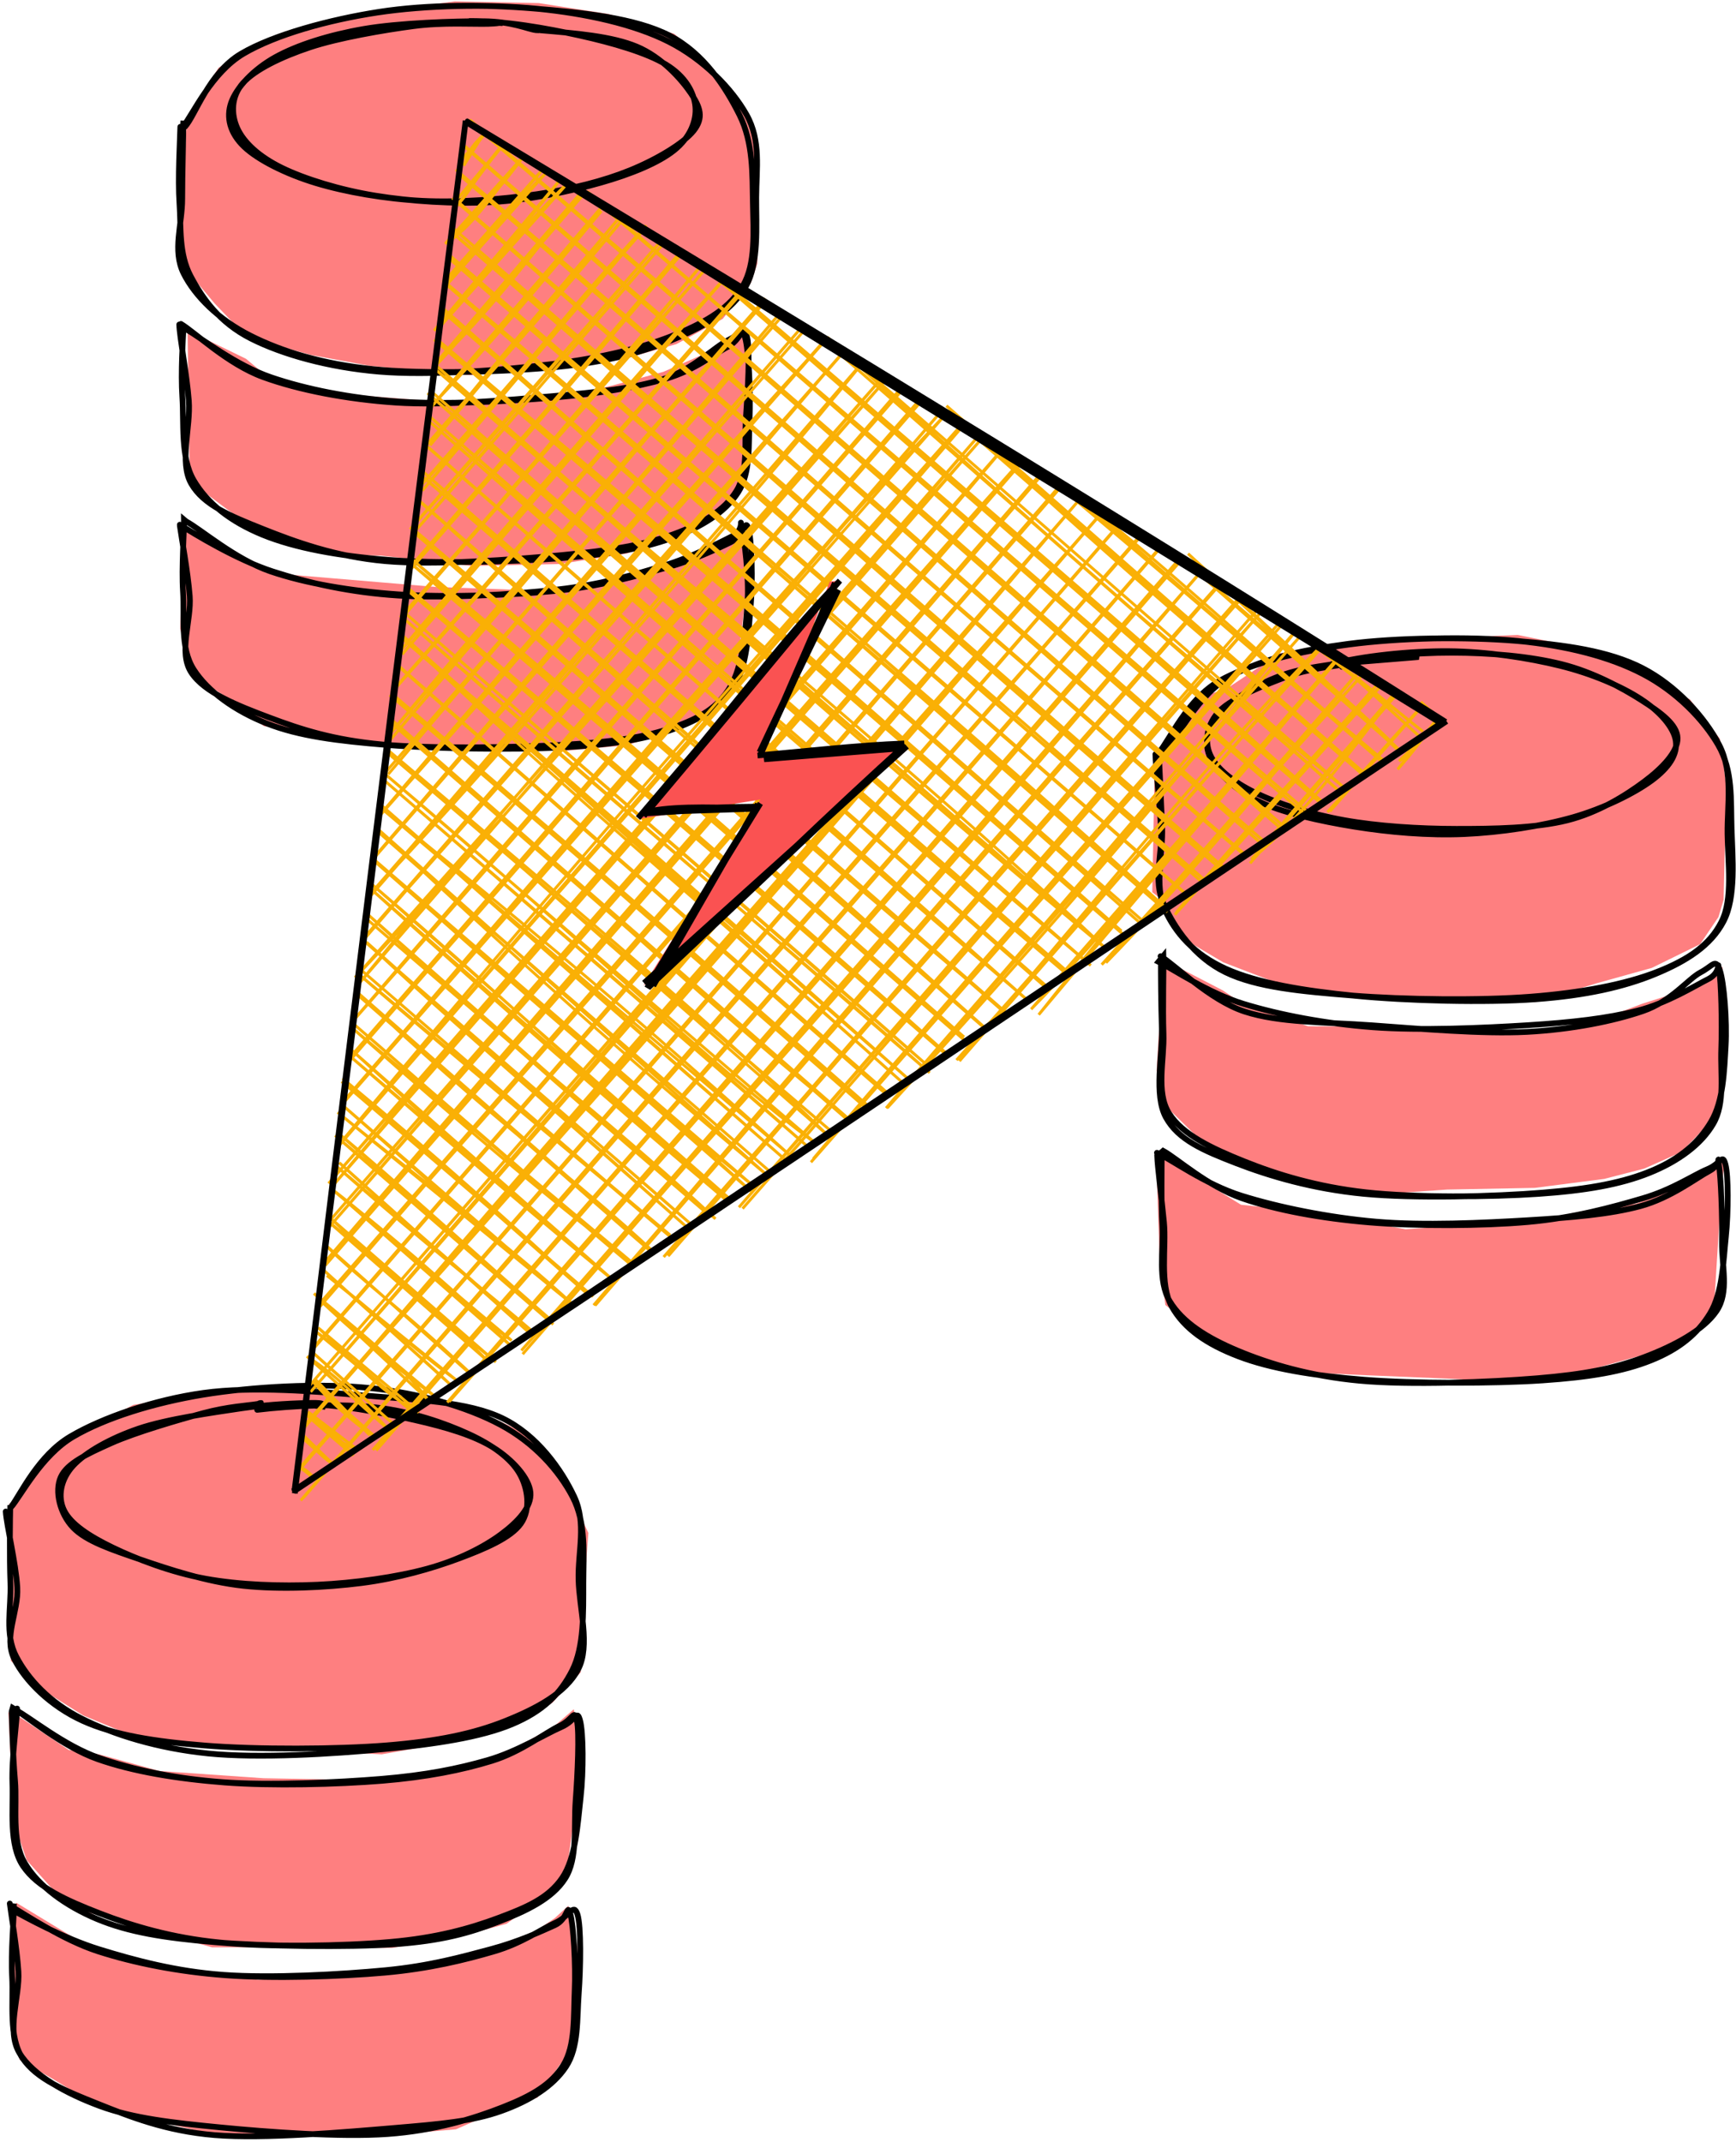 <svg width="604" height="100%" viewBox="0 0 604 745" fill="none" xmlns="http://www.w3.org/2000/svg">
    <path fill-rule="evenodd" clip-rule="evenodd"
        d="M64.861 44.257L62.511 88.557L66.081 95.307L74.671 105.557L85.831 117.197L108.241 123.497L128.731 127.277L163.661 130.507L191.741 126.147L216.151 125.127L235.351 119.687L251.471 110.907L261.281 98.377L263.491 91.737L264.201 52.527L258.761 36.957L248.131 25.537L240.891 16.887L234.501 11.727L211.621 4.847L187.451 1.077L158.211 0.467L130.621 4.377L106.311 9.777L83.311 19.027L76.041 23.577L64.581 41.327"
        fill="#FE7F80" />
    <path
        d="M62.741 44.117C62.631 48.797 61.841 62.087 62.441 70.737C63.031 79.387 62.171 88.177 66.301 96.007C70.441 103.847 76.341 112.187 87.261 117.737C98.181 123.277 114.301 127.797 131.801 129.277C149.311 130.757 175.071 128.777 192.311 126.617C209.541 124.457 224.191 120.847 235.221 116.297C246.261 111.747 254.061 106.927 258.511 99.317C262.961 91.707 262.151 80.527 261.951 70.647C261.751 60.757 262.131 49.727 257.301 40.017C252.471 30.307 244.931 18.557 232.971 12.377C221.001 6.197 202.321 4.317 185.481 2.937C168.641 1.557 148.851 1.487 131.911 4.117C114.961 6.747 95.071 12.067 83.811 18.727C72.551 25.397 67.961 40.237 64.351 44.097M63.791 41.997C63.841 46.427 63.391 60.327 63.401 69.177C63.411 78.027 59.921 87.147 63.861 95.077C67.811 103.007 76.081 111.187 87.091 116.747C98.101 122.297 112.091 126.607 129.931 128.417C147.771 130.227 176.591 129.397 194.131 127.617C211.661 125.827 224.241 122.377 235.131 117.717C246.021 113.067 254.801 107.857 259.461 99.677C264.131 91.497 263.071 78.597 263.111 68.627C263.161 58.667 264.821 48.907 259.741 39.887C254.671 30.867 244.791 20.657 232.671 14.517C220.541 8.377 203.941 4.737 187.021 3.047C170.091 1.357 148.181 1.807 131.141 4.397C114.101 6.997 96.031 12.027 84.781 18.637C73.541 25.247 67.101 39.857 63.671 44.057L63.791 41.997Z"
        stroke="black" stroke-width="2" stroke-linecap="round" />
    <path
        d="M145.361 8.428C157.021 6.998 172.021 7.948 184.291 9.298C196.561 10.648 209.581 13.188 218.981 16.538C228.391 19.898 236.981 24.488 240.701 29.418C244.421 34.348 244.281 40.978 241.301 46.108C238.331 51.238 231.731 56.678 222.851 60.188C213.981 63.698 200.611 65.698 188.041 67.168C175.471 68.628 160.141 69.818 147.421 68.968C134.711 68.118 121.671 65.028 111.731 62.058C101.801 59.098 92.981 55.768 87.801 51.188C82.621 46.598 79.561 39.628 80.671 34.568C81.791 29.498 86.861 24.638 94.511 20.808C102.151 16.978 117.401 13.608 126.571 11.578C135.741 9.548 144.581 9.288 149.511 8.638C154.441 7.978 155.851 7.208 156.161 7.628L145.361 8.428ZM170.371 6.848C182.771 6.778 198.821 8.978 209.611 11.808C220.411 14.638 229.831 19.108 235.151 23.828C240.481 28.538 242.301 35.118 241.571 40.098C240.831 45.088 237.201 49.718 230.731 53.718C224.251 57.718 213.921 61.468 202.731 64.098C191.541 66.738 176.891 69.328 163.591 69.528C150.291 69.718 134.521 67.448 122.921 65.288C111.311 63.118 100.831 60.648 93.951 56.528C87.071 52.418 82.421 45.868 81.611 40.598C80.811 35.328 83.791 29.238 89.131 24.938C94.471 20.638 103.661 17.808 113.671 14.778C123.691 11.748 139.681 7.908 149.231 6.768C158.781 5.638 167.471 7.758 170.981 7.978C174.491 8.198 170.261 7.438 170.281 8.088"
        fill="#FE7F80" />
    <path
        d="M188.011 10.538C200.331 11.578 212.831 12.568 221.561 16.228C230.291 19.878 237.101 27.618 240.401 32.488C243.701 37.358 244.891 40.988 241.351 45.458C237.801 49.918 228.231 55.578 219.131 59.258C210.041 62.948 198.831 65.788 186.791 67.548C174.751 69.318 159.711 70.508 146.881 69.858C134.061 69.208 120.161 66.798 109.831 63.658C99.501 60.518 89.811 55.678 84.911 51.018C80.011 46.348 78.621 40.858 80.431 35.668C82.251 30.488 88.101 24.158 95.801 19.888C103.511 15.618 114.581 12.148 126.651 10.058C138.711 7.978 158.221 7.308 168.201 7.388C178.171 7.458 183.521 10.128 186.481 10.488C189.451 10.838 186.381 9.218 185.991 9.508M163.171 7.318C175.611 7.178 190.251 9.838 201.681 12.358C213.111 14.888 225.041 18.358 231.751 22.468C238.461 26.578 241.461 32.078 241.941 37.038C242.411 41.998 240.101 47.818 234.611 52.238C229.121 56.658 219.591 60.548 209.001 63.558C198.421 66.568 184.211 69.568 171.111 70.308C158.021 71.058 142.611 70.018 130.441 68.028C118.261 66.038 106.041 62.268 98.071 58.378C90.091 54.478 84.851 49.568 82.601 44.658C80.351 39.738 80.371 33.568 84.561 28.868C88.761 24.178 97.881 19.778 107.771 16.478C117.661 13.178 133.531 10.448 143.891 9.088C154.251 7.718 164.871 8.458 169.921 8.288C174.971 8.108 174.361 7.658 174.191 8.018L163.171 7.318Z"
        stroke="black" stroke-width="2" stroke-linecap="round" />
    <path fill-rule="evenodd" clip-rule="evenodd"
        d="M65.229 113.367L65.739 151.747L66.129 167.497L79.179 177.297L90.179 184.887L112.569 192.757L132.739 193.297L164.099 196.857L194.659 196.187L218.139 192.547L235.459 185.887L248.649 179.587L257.659 170.727L258.089 164.017L259.919 129.087L258.309 113.087L255.229 118.277L243.729 123.687L230.789 129.347L213.239 134.047L193.199 138.797L151.669 139.637L111.639 136.437L91.499 129.737L85.599 124.817L65.039 114.797"
        fill="#FE7F80" />
    <path
        d="M62.369 112.887C62.479 117.327 65.009 130.187 65.699 139.417C66.399 148.647 62.279 160.837 66.549 168.257C70.819 175.677 80.059 179.447 91.309 183.937C102.569 188.427 116.749 193.667 134.089 195.197C151.419 196.717 178.589 194.667 195.299 193.107C212.009 191.537 224.199 189.557 234.359 185.827C244.509 182.097 252.049 177.557 256.249 170.717C260.449 163.877 258.939 153.657 259.559 144.777C260.179 135.907 260.999 121.887 259.969 117.477C258.939 113.057 258.269 115.887 253.399 118.277C248.529 120.677 240.969 128.617 230.759 131.867C220.549 135.117 207.629 136.437 192.129 137.807C176.629 139.167 154.499 141.157 137.739 140.047C120.969 138.937 103.999 135.707 91.529 131.147C79.069 126.587 67.839 115.577 62.959 112.677M63.849 113.907C63.639 118.127 62.849 129.407 63.449 138.257C64.039 147.117 62.739 159.087 67.389 167.047C72.049 175.007 80.089 181.407 91.379 186.027C102.669 190.647 117.949 193.397 135.129 194.757C152.299 196.127 178.019 195.487 194.429 194.227C210.849 192.957 223.249 191.007 233.639 187.187C244.029 183.367 252.239 178.257 256.769 171.317C261.289 164.387 260.379 154.567 260.789 145.577C261.199 136.597 260.489 121.547 259.219 117.387C257.959 113.227 257.799 118.247 253.199 120.647C248.599 123.037 241.799 128.797 231.629 131.747C221.459 134.697 207.759 137.027 192.169 138.337C176.579 139.657 154.409 140.827 138.089 139.637C121.769 138.457 106.429 135.397 94.249 131.227C82.069 127.067 70.099 117.657 64.999 114.667L63.849 113.907Z"
        stroke="black" stroke-width="2" stroke-linecap="round" />
    <path fill-rule="evenodd" clip-rule="evenodd"
        d="M63.482 182.926L62.692 218.806L67.872 235.376L77.342 241.536L91.822 252.606L112.652 255.066L133.022 259.106L166.542 260.216L197.382 261.096L217.822 259.266L232.272 254.796L245.672 248.526L254.792 237.816L256.492 231.826L260.922 195.576L256.862 184.406L251.762 187.336L242.632 192.806L229.322 197.576L212.922 202.566L193.782 205.666L151.512 204.166L114.652 201.066L92.582 199.206L62.382 182.776"
        fill="#FE7F80" />
    <path
        d="M62.582 182.906C63.162 187.156 65.352 198.846 66.012 207.346C66.672 215.846 61.932 226.876 66.542 233.916C71.162 240.956 82.592 245.406 93.682 249.586C104.762 253.756 115.882 257.386 133.062 258.966C150.232 260.546 179.892 260.026 196.742 259.036C213.602 258.056 224.632 256.406 234.192 253.046C243.752 249.696 249.792 246.086 254.102 238.896C258.412 231.716 259.402 219.206 260.052 209.926C260.712 200.646 258.912 187.146 258.032 183.246C257.142 179.346 259.282 184.276 254.752 186.536C250.222 188.786 241.002 193.706 230.852 196.796C220.692 199.886 209.222 203.346 193.842 205.076C178.452 206.796 155.042 208.216 138.542 207.166C122.052 206.116 107.532 202.876 94.872 198.776C82.212 194.666 67.472 185.656 62.572 182.516M64.022 180.746C64.122 184.796 63.112 197.196 63.682 205.886C64.242 214.586 62.542 225.276 67.422 232.916C72.302 240.546 81.792 247.336 92.962 251.706C104.142 256.076 117.412 257.736 134.482 259.126C151.562 260.506 178.902 260.886 195.412 260.006C211.932 259.136 223.572 257.426 233.572 253.886C243.562 250.346 250.792 245.886 255.392 238.796C259.982 231.706 260.312 220.496 261.142 211.326C261.972 202.166 261.552 187.596 260.382 183.816C259.212 180.036 258.902 186.386 254.122 188.666C249.342 190.946 241.852 194.676 231.722 197.496C221.582 200.306 208.832 204.006 193.322 205.546C177.812 207.086 155.192 207.876 138.652 206.746C122.112 205.606 106.382 202.966 94.072 198.746C81.752 194.516 69.892 184.106 64.782 181.386L64.022 180.746Z"
        stroke="black" stroke-width="2" stroke-linecap="round" />
    <path fill-rule="evenodd" clip-rule="evenodd"
        d="M401.793 264.21L400.903 310.35L405.583 313.98L411.353 326.31L425.613 334.75L446.823 342.89L469.993 346.23L500.593 347.22L533.873 348.64L555.453 342.05L574.693 336.69L591.503 328.44L597.893 318.99L599.693 312.97L600.593 273.2L598.413 256.99L588.013 243.3L581.833 240.04L573.563 233.5L553.043 225.92L528.063 220.87L499.373 221.99L468.633 224.55L445.323 227.26L426.763 239.56L416.573 242.78L404.473 261.05"
        fill="#FE7F80" />
    <path
        d="M402.003 262.36C402.113 266.67 403.493 280 403.973 288.68C404.443 297.35 401.103 306.16 404.833 314.41C408.573 322.66 415.413 332.87 426.373 338.19C437.333 343.5 452.883 344.88 470.593 346.3C488.303 347.72 514.963 348.07 532.623 346.69C550.283 345.32 565.533 342.39 576.583 338.05C587.633 333.72 594.843 328.69 598.923 320.69C603.003 312.7 601.183 300.35 601.053 290.08C600.923 279.81 603.083 268.69 598.133 259.08C593.183 249.46 583.163 238.39 571.363 232.36C559.573 226.34 544.443 224.32 527.393 222.92C510.333 221.52 485.853 221.75 469.053 223.96C452.253 226.18 437.473 229.49 426.593 236.22C415.713 242.95 407.593 259.96 403.773 264.35M403.233 263.16C403.433 267.36 404.003 278.89 404.343 287.75C404.673 296.62 401.553 308.15 405.233 316.35C408.923 324.55 415.403 331.96 426.443 336.97C437.483 341.97 453.503 344.62 471.473 346.39C489.443 348.16 516.853 348.86 534.263 347.59C551.683 346.32 565.053 343.31 575.953 338.8C586.853 334.28 595.243 328.94 599.663 320.5C604.083 312.07 602.763 298.4 602.463 288.18C602.153 277.97 602.973 268.15 597.823 259.19C592.673 250.24 583.153 240.47 571.553 234.43C559.943 228.39 545.253 224.66 528.203 222.96C511.143 221.26 486.543 221.9 469.203 224.22C451.853 226.55 435.133 230.66 424.143 236.91C413.143 243.17 406.803 257.6 403.223 261.75L403.233 263.16Z"
        stroke="black" stroke-width="2" stroke-linecap="round" />
    <path
        d="M519.843 227.2C532.413 227.85 546.853 232.66 556.493 236.03C566.123 239.4 573.343 243.01 577.663 247.43C581.993 251.85 584.533 257.61 582.423 262.56C580.323 267.52 573.303 273.12 565.013 277.15C556.733 281.19 544.813 284.62 532.713 286.78C520.623 288.95 505.493 290.61 492.463 290.13C479.423 289.66 464.983 287.04 454.513 283.93C444.043 280.82 435.323 276.01 429.643 271.47C423.963 266.92 420.163 261.62 420.453 256.65C420.733 251.68 424.813 245.69 431.353 241.65C437.903 237.61 448.253 234.67 459.713 232.39C471.183 230.11 488.993 228.6 500.143 227.97C511.293 227.33 520.943 228.19 526.613 228.59C532.273 228.98 534.593 229.79 534.153 230.36L519.843 227.2ZM527.433 230.27C539.723 231.36 554.083 234.13 562.803 237.73C571.513 241.33 577.083 247 579.703 251.87C582.323 256.74 581.673 262.35 578.523 266.95C575.373 271.55 569.933 275.87 560.793 279.46C551.663 283.05 536.603 286.73 523.723 288.47C510.843 290.22 495.833 290.91 483.513 289.91C471.193 288.91 459.263 285.77 449.813 282.46C440.353 279.15 431.673 274.65 426.803 270.05C421.933 265.46 419.173 260.05 420.603 254.9C422.023 249.75 427.523 243.4 435.343 239.14C443.163 234.88 455.503 231.52 467.543 229.33C479.573 227.15 497.643 226.22 507.573 226.04C517.493 225.86 523.893 227.68 527.093 228.26C530.303 228.83 526.853 229.07 526.773 229.5"
        fill="#FE7F80" />
    <path
        d="M464.523 230.88C475.183 228.54 492.093 227.02 505.213 227.05C518.343 227.07 532.303 228.26 543.283 231.02C554.263 233.77 564.363 239.27 571.093 243.56C577.823 247.84 583.523 251.99 583.673 256.71C583.823 261.44 578.413 267.15 572.003 271.92C565.603 276.7 556.133 282.64 545.243 285.37C534.353 288.1 519.613 288.34 506.683 288.32C493.743 288.31 479.303 287.39 467.653 285.29C455.993 283.2 444.533 279.56 436.753 275.75C428.983 271.94 423.053 267.2 421.003 262.43C418.953 257.66 419.983 251.65 424.443 247.14C428.913 242.63 440.683 238.01 447.803 235.35C454.923 232.69 464.013 231.75 467.193 231.19C470.373 230.62 466.523 231.49 466.903 231.95M463.283 231.02C473.743 228.18 490.723 226.41 503.993 226.51C517.263 226.61 531.763 228.85 542.903 231.62C554.043 234.39 564.133 238.76 570.823 243.12C577.513 247.47 582.393 253.05 583.053 257.77C583.703 262.49 580.703 267.01 574.753 271.43C568.793 275.84 558.193 281.15 547.313 284.27C536.433 287.39 522.133 289.58 509.463 290.13C496.793 290.68 483.273 289.5 471.273 287.57C459.283 285.64 445.923 282.69 437.503 278.57C429.083 274.44 422.813 267.99 420.753 262.8C418.683 257.61 420.773 252.12 425.123 247.42C429.473 242.72 438.033 237.61 446.863 234.58C455.703 231.56 470.323 230.3 478.113 229.29C485.903 228.28 493.043 228.3 493.593 228.54L463.283 231.02Z"
        stroke="black" stroke-width="2" stroke-linecap="round" />
    <path fill-rule="evenodd" clip-rule="evenodd"
        d="M404.721 332.04L402.421 372.5L405.911 385.05L417.771 396.7L431.441 403.84L449.501 409.47L474.871 415.78L503.401 413.79L534.001 413.2L558.171 410.08L572.061 406.5L584.851 400.82L594.051 391.39L597.731 384.05L599.801 346.85L599.251 336.23L594.281 340.06L585.141 344.76L571.401 349.14L554.401 355.57L531.201 358.97L490.671 357.13L455.081 356.97L432.031 348.94L425.491 344.54L403.111 332.93"
        fill="#FE7F80" />
    <path
        d="M403.901 334.479C403.891 338.339 403.941 348.779 404.231 357.809C404.531 366.849 401.351 380.899 405.661 388.709C409.971 396.509 418.641 400.189 430.101 404.619C441.561 409.049 456.641 413.559 474.401 415.269C492.161 416.979 519.931 416.209 536.651 414.859C553.381 413.519 564.981 411.309 574.761 407.199C584.551 403.079 591.081 397.379 595.351 390.149C599.621 382.919 599.891 372.619 600.401 363.839C600.901 355.059 599.831 341.719 598.371 337.459C596.911 333.199 596.111 335.889 591.641 338.259C587.171 340.639 581.631 348.259 571.571 351.709C561.501 355.159 546.981 358.129 531.251 358.949C515.511 359.769 493.531 357.829 477.151 356.639C460.781 355.459 445.231 355.859 433.001 351.859C420.771 347.849 408.551 335.369 403.791 332.619M404.781 332.479C404.901 336.719 404.491 350.399 404.811 359.529C405.141 368.669 402.061 379.859 406.741 387.269C411.431 394.679 421.501 399.419 432.921 403.999C444.341 408.579 458.211 412.849 475.271 414.739C492.321 416.619 518.821 416.419 535.251 415.299C551.681 414.179 563.701 412.079 573.841 408.009C583.981 403.939 591.941 398.059 596.111 390.869C600.281 383.689 598.541 373.819 598.871 364.889C599.201 355.959 598.851 341.359 598.101 337.299C597.361 333.249 599.121 338.179 594.381 340.549C589.641 342.929 580.171 348.899 569.691 351.569C559.211 354.249 546.861 355.659 531.521 356.619C516.181 357.579 494.101 358.569 477.641 357.329C461.171 356.099 445.171 353.019 432.741 349.219C420.311 345.419 408.101 337.039 403.071 334.549L404.781 332.479Z"
        stroke="black" stroke-width="2" stroke-linecap="round" />
    <path fill-rule="evenodd" clip-rule="evenodd"
        d="M402.174 399.588L403.464 438.568L405.444 453.938L416.764 462.778L430.804 469.518L449.394 477.168L475.534 478.388L503.494 479.538L534.404 481.108L555.364 475.848L572.904 470.978L586.924 464.898L595.484 457.438L596.544 451.688L598.714 416.488L600.024 403.448L593.554 408.738L583.724 413.398L569.134 418.718L554.474 420.548L533.974 424.658L489.014 427.588L455.204 421.578L431.804 419.078L402.124 400.828"
        fill="#FE7F80" />
    <path
        d="M404.204 401.418C404.194 405.878 403.954 417.898 404.424 426.438C404.894 434.988 402.634 445.438 407.014 452.678C411.404 459.918 419.694 465.278 430.724 469.878C441.744 474.478 455.794 478.708 473.154 480.298C490.514 481.898 518.404 480.788 534.864 479.428C551.324 478.068 561.534 476.028 571.924 472.138C582.314 468.238 592.684 462.748 597.214 456.058C601.744 449.358 598.994 440.458 599.134 431.968C599.264 423.478 598.764 409.238 598.034 405.128C597.304 401.018 599.304 404.908 594.754 407.318C590.204 409.718 581.284 416.698 570.714 419.558C560.144 422.418 546.664 423.568 531.344 424.468C516.034 425.368 495.384 426.378 478.824 424.958C462.254 423.528 444.654 419.918 431.944 415.928C419.224 411.938 407.274 403.138 402.534 400.998M402.614 402.098C402.734 405.888 404.134 416.498 404.974 425.218C405.814 433.938 403.334 446.658 407.664 454.428C411.994 462.198 419.824 467.578 430.954 471.828C442.094 476.078 456.894 478.528 474.484 479.928C492.074 481.318 519.854 481.308 536.514 480.188C553.164 479.068 564.674 477.098 574.414 473.208C584.154 469.318 590.614 464.028 594.964 456.858C599.304 449.688 599.574 438.838 600.474 430.198C601.364 421.548 601.384 408.898 600.314 404.978C599.244 401.068 598.844 404.728 594.054 406.708C589.264 408.678 581.964 413.768 571.564 416.828C561.154 419.888 547.484 423.678 531.614 425.078C515.754 426.478 492.954 426.598 476.364 425.218C459.774 423.838 444.024 420.948 432.074 416.798C420.134 412.648 409.294 402.778 404.684 400.318L402.614 402.098Z"
        stroke="black" stroke-width="2" stroke-linecap="round" />
    <path fill-rule="evenodd" clip-rule="evenodd"
        d="M3.377 522.37L3.617 569.98L3.777 577.71L13.587 587.08L28.967 596.73L48.747 604.93L69.637 607.73L101.637 608.6L132.807 610.24L159.497 605.57L177.037 601.08L192.177 592.33L202.087 581.66L201.607 573.7L204.717 533.23L198.397 519.96L190.987 506.13L182.207 498.37L172.407 493.62L150.857 487.19L127.157 484.62L99.667 482.97L68.977 484.84L46.347 488.7L27.197 498.65L19.067 504.11L2.937 525.25"
        fill="#FE7F80" />
    <path
        d="M1.997 525.78C2.257 530.45 5.527 543.63 6.017 552.17C6.507 560.71 1.147 569.28 4.927 577.01C8.717 584.75 17.637 593.53 28.717 598.56C39.797 603.59 53.757 605.77 71.417 607.19C89.077 608.62 117.287 608.54 134.667 607.12C152.037 605.71 164.577 603.12 175.667 598.7C186.747 594.29 196.907 588.85 201.177 580.65C205.447 572.46 201.527 559.54 201.287 549.51C201.047 539.49 204.157 529.88 199.747 520.52C195.337 511.16 186.897 499.18 174.817 493.34C162.727 487.5 144.577 486.94 127.237 485.47C109.907 484 87.917 482.15 70.787 484.52C53.657 486.89 35.597 493.12 24.467 499.69C13.337 506.27 7.237 519.6 3.997 523.96M3.577 523.57C3.477 528 3.277 541.82 3.627 550.6C3.967 559.38 1.527 568.36 5.647 576.22C9.757 584.08 17.207 592.15 28.327 597.77C39.447 603.39 54.817 608.16 72.357 609.94C89.897 611.72 115.927 610.13 133.547 608.43C151.177 606.74 167.167 604.35 178.097 599.79C189.017 595.22 194.947 589.21 199.097 581.04C203.237 572.87 202.937 560.83 202.957 550.78C202.977 540.72 204.027 529.9 199.227 520.7C194.427 511.51 185.947 501.95 174.157 495.63C162.357 489.31 145.697 484.54 128.447 482.8C111.207 481.05 87.837 482.32 70.677 485.15C53.527 487.98 36.647 493.2 25.487 499.75C14.327 506.3 7.307 520.33 3.717 524.46L3.577 523.57Z"
        stroke="black" stroke-width="2" stroke-linecap="round" />
    <path
        d="M107.817 487.991C120.507 487.771 135.677 490.621 146.707 493.341C157.747 496.061 167.957 499.791 174.047 504.311C180.137 508.831 183.427 515.371 183.257 520.461C183.077 525.541 179.177 530.491 173.017 534.831C166.857 539.171 157.117 543.791 146.287 546.501C135.457 549.201 121.097 550.981 108.047 551.071C94.987 551.151 79.887 549.261 67.957 547.011C56.017 544.771 43.997 541.381 36.427 537.591C28.867 533.811 24.197 529.251 22.557 524.301C20.917 519.341 21.777 512.741 26.587 507.861C31.397 502.981 41.297 498.131 51.397 495.021C61.487 491.911 76.147 489.961 87.167 489.191C98.187 488.421 110.997 489.991 117.497 490.391C124.007 490.781 126.387 491.071 126.207 491.561L107.817 487.991ZM115.517 489.131C127.997 489.881 143.237 493.391 153.507 496.641C163.777 499.891 172.177 504.331 177.147 508.651C182.127 512.961 184.437 517.731 183.337 522.521C182.237 527.311 177.987 533.361 170.537 537.391C163.087 541.411 150.477 544.321 138.627 546.681C126.777 549.031 112.657 551.481 99.437 551.531C86.217 551.581 70.687 549.791 59.307 546.991C47.927 544.201 37.277 539.181 31.147 534.771C25.007 530.361 22.637 525.521 22.477 520.511C22.317 515.511 24.387 509.081 30.187 504.711C35.987 500.351 46.487 497.211 57.257 494.341C68.027 491.471 85.037 488.391 94.797 487.511C104.567 486.631 112.247 488.671 115.857 489.061C119.467 489.461 116.517 489.181 116.457 489.871"
        fill="#FE7F80" />
    <path
        d="M89.477 490.411C101.757 488.941 118.537 488.171 130.797 489.571C143.057 490.971 154.737 494.991 163.057 498.821C171.377 502.641 177.687 507.301 180.707 512.501C183.727 517.701 184.727 525.071 181.207 530.011C177.687 534.951 168.827 538.701 159.577 542.151C150.337 545.591 138.227 549.091 125.747 550.671C113.257 552.251 97.517 553.001 84.677 551.631C71.827 550.251 58.557 545.801 48.687 542.421C38.807 539.041 30.017 536.131 25.427 531.361C20.837 526.591 18.927 518.721 21.137 513.821C23.337 508.931 30.397 505.711 38.677 502.001C46.947 498.291 62.347 493.811 70.797 491.541C79.257 489.271 86.207 488.921 89.407 488.401C92.597 487.891 89.637 487.911 89.977 488.451M104.707 488.411C117.237 488.351 133.007 491.421 144.157 493.931C155.307 496.451 164.857 499.311 171.597 503.511C178.327 507.711 184.107 514.101 184.557 519.141C185.007 524.171 180.247 529.321 174.267 533.741C168.297 538.161 159.337 542.741 148.707 545.661C138.067 548.581 123.327 550.661 110.447 551.241C97.577 551.821 83.357 551.301 71.477 549.141C59.587 546.981 47.357 542.251 39.167 538.291C30.967 534.331 24.587 530.111 22.297 525.371C19.997 520.641 21.087 514.641 25.407 509.901C29.727 505.171 38.427 500.291 48.217 496.951C58.007 493.611 74.157 491.351 84.167 489.861C94.187 488.371 103.627 488.101 108.327 488.001C113.027 487.911 112.557 488.561 112.347 489.281L104.707 488.411Z"
        stroke="black" stroke-width="2" stroke-linecap="round" />
    <path fill-rule="evenodd" clip-rule="evenodd"
        d="M2.925 595.77L4.645 633.27L9.265 647.03L19.695 658.73L31.085 665.34L50.535 670.85L73.815 677.39L107.445 677.3L136.335 677.58L158.845 673.97L176.265 669.17L186.765 661.55L198.175 651.43L197.715 647.02L202.775 609.68L199.625 594.56L193.135 600.18L182.965 606.03L170.505 612.89L154.695 616.55L131.545 619.27L91.695 618.56L55.515 616.05L34.525 610.27L23.955 608.74L3.545 595.06"
        fill="#FE7F80" />
    <path
        d="M5.945 594.31C5.945 598.65 3.985 611.29 4.325 620.42C4.675 629.55 2.965 641.56 8.005 649.08C13.045 656.59 23.175 661.08 34.585 665.51C45.995 669.95 59.585 674.04 76.445 675.7C93.305 677.37 119.585 676.94 135.735 675.51C151.895 674.09 163.395 670.87 173.365 667.16C183.335 663.45 190.805 660.23 195.585 653.25C200.355 646.27 200.975 634.42 202.015 625.28C203.055 616.15 202.955 602.52 201.815 598.44C200.675 594.36 200.515 598.51 195.155 600.82C189.795 603.12 180.035 609.28 169.645 612.27C159.245 615.26 148.155 617.49 132.785 618.77C117.405 620.04 93.785 621.13 77.385 619.91C60.985 618.69 46.385 615.65 34.385 611.45C22.375 607.26 10.505 597.44 5.325 594.73M4.065 595.33C4.195 599.48 4.465 610.61 5.225 619.4C5.985 628.2 3.865 640.05 8.625 648.07C13.385 656.1 22.815 662.96 33.805 667.55C44.795 672.13 57.285 674.12 74.555 675.58C91.815 677.04 120.945 677.46 137.395 676.29C153.855 675.12 163.405 672.35 173.265 668.55C183.135 664.74 192.105 660.49 196.605 653.46C201.105 646.44 199.585 635.56 200.275 626.4C200.955 617.24 201.655 602.84 200.715 598.51C199.765 594.17 199.555 598.06 194.625 600.39C189.705 602.72 181.465 609.32 171.175 612.5C160.885 615.68 148.385 618.2 132.875 619.46C117.365 620.71 94.615 621.3 78.135 620.04C61.655 618.78 46.275 616.24 33.995 611.92C21.705 607.59 9.325 596.96 4.425 594.09L4.065 595.33Z"
        stroke="black" stroke-width="2" stroke-linecap="round" />
    <path fill-rule="evenodd" clip-rule="evenodd"
        d="M5.278 662.449L3.608 702.549L6.808 716.499L18.168 723.049L31.668 731.179L50.148 736.739L76.508 743.059L106.378 742.499L138.168 742.409L158.638 740.679L174.948 733.519L187.028 729.649L194.888 718.059L198.888 715.289L200.918 677.499L197.728 662.919L193.048 667.189L184.358 673.129L172.258 679.639L154.828 681.519L133.638 686.309L89.828 688.649L53.668 684.699L32.508 678.169L5.698 661.889"
        fill="#FE7F80" />
    <path
        d="M3.408 662.139C3.868 666.039 5.848 677.089 6.408 685.749C6.968 694.419 2.058 706.329 6.768 714.129C11.468 721.929 23.008 728.229 34.648 732.549C46.288 736.859 59.918 738.389 76.618 740.009C93.328 741.639 118.508 743.489 134.888 742.319C151.278 741.149 164.728 736.999 174.918 732.989C185.108 728.989 191.848 725.069 196.028 718.299C200.198 711.529 199.558 701.159 199.948 692.379C200.348 683.599 199.538 669.389 198.388 665.609C197.228 661.829 197.648 667.609 193.028 669.679C188.398 671.759 180.448 675.449 170.638 678.059C160.838 680.669 149.668 683.839 134.198 685.329C118.728 686.809 94.408 688.169 77.808 686.959C61.198 685.759 46.868 681.879 34.568 678.089C22.268 674.299 8.728 666.859 4.018 664.209M4.838 663.129C4.868 667.349 3.718 678.929 4.218 687.729C4.718 696.529 2.898 708.609 7.848 715.939C12.788 723.279 22.738 727.279 33.878 731.739C45.018 736.199 57.538 741.279 74.698 742.699C91.868 744.109 120.268 741.639 136.878 740.239C153.478 738.849 164.318 737.889 174.318 734.339C184.328 730.779 192.418 725.709 196.928 718.889C201.428 712.069 200.698 702.269 201.358 693.429C202.018 684.589 202.238 669.959 200.898 665.859C199.548 661.749 198.098 666.659 193.268 668.819C188.428 670.969 181.768 675.909 171.858 678.799C161.958 681.699 149.408 684.819 133.838 686.199C118.268 687.579 95.058 688.329 78.448 687.099C61.828 685.859 46.628 682.799 34.148 678.779C21.678 674.759 8.588 665.779 3.598 662.979L4.838 663.129Z"
        stroke="black" stroke-width="2" stroke-linecap="round" />
    <path
        d="M502.16 251.88C499.8 248.96 496.89 247.6 494.65 244.63M161.35 57.6C163.29 52.82 163.23 51.74 167.97 47.07L161.35 57.6ZM160.14 55.98C163.41 52.97 165.49 50.69 169.01 46.18L160.14 55.98ZM158.94 71.53C163.69 66.74 164.63 62.68 175.84 49.07L158.94 71.53ZM158.63 69.76C164.81 62.54 171.32 55.57 175.26 50.04L158.63 69.76ZM154.91 84.76C164.05 79.24 170.24 69.19 182.53 53.93L154.91 84.76ZM156.01 84.34C166.27 73.9 175.28 64.03 181.89 54.73L156.01 84.34ZM154.56 97.91C169.26 82.8 178.94 70.57 189.02 58.67L154.56 97.91ZM154.59 100.05C163.42 87.82 173.44 76.79 189.99 60.07L154.59 100.05ZM151.01 115.01C164.31 101.88 173.02 89.96 195.37 61.94L151.01 115.01ZM152.88 113.87C167.81 96.6 181.04 79.59 197.51 63.7L152.88 113.87ZM150.8 127.29C165.81 112.97 177.84 98.48 202.69 66.29L150.8 127.29ZM152.13 126.64C165.08 112.91 176.43 98.06 203.4 67.23L152.13 126.64ZM151.44 139.84C161.57 129.12 174.65 115.34 209.24 73.41L151.44 139.84ZM149.57 142.2C172.19 114.85 195.94 88.15 209.4 71.89L149.57 142.2ZM149.65 154.91C164.19 135.41 179.02 119.12 216.79 74.13L149.65 154.91ZM148.22 154.99C169.06 131.6 191.56 106.75 217.95 74.89L148.22 154.99ZM146.98 170.66C172.91 139.42 198.44 106.79 224.86 78.44L146.98 170.66ZM146.14 169.2C178.34 134.88 208.21 97.72 224.09 79.82L146.14 169.2ZM142.69 184.13C173.41 150.11 204.36 113.4 230.92 82.72L142.69 184.13ZM144.97 184.13C170.37 155.73 194.07 126.53 231.29 84.24L144.97 184.13ZM142.03 199.03C170.35 166.56 197.62 135.68 236.64 87.75L142.03 199.03ZM141.8 198.3C166.13 172.02 188.41 145.67 237.32 88.08L141.8 198.3ZM140.47 213.43C176.37 172.06 216.47 126.06 246.24 92.72L140.47 213.43ZM141.04 213.63C161.81 189.08 185.02 163.72 244.22 92.02L141.04 213.63ZM139.96 227.6C162.19 200.4 184.55 173.37 250.59 98.47L139.96 227.6ZM138.29 227.5C181.46 176.74 224.34 126.62 252.03 97.07L138.29 227.5ZM137.17 239.67C182.63 189.44 226.64 137.78 257.58 101.45L137.17 239.67ZM136.25 240.91C169.57 203.63 201.36 166.94 258.76 101.02L136.25 240.91ZM135.75 257.44C188.5 194.23 239.74 133.99 266.32 103.81L135.75 257.44ZM134.54 256.59C165.9 219.12 198.94 180.51 266.28 104.75L134.54 256.59ZM135.08 269.33C184.22 210.86 235.15 152 271.52 108.75L135.08 269.33ZM134.24 268.52C165.58 232.32 199.02 195.11 272.15 109.9L134.24 268.52ZM132.58 283.26C178.08 231.86 218.5 184.74 280.91 113.67L132.58 283.26ZM131.43 284.34C169.53 239.3 208.56 194.6 279.44 113.24L131.43 284.34ZM130.69 297.59C175.33 245.62 221.28 190.03 287.53 117.94L130.69 297.59ZM130.07 298.56C173.88 246.98 217.48 196.54 286.63 118.69L130.07 298.56ZM127.78 312.19C165.16 272.31 199.55 233.08 292.07 123.95L127.78 312.19ZM128.58 312.06C161.77 271.98 196.85 231.72 293.72 122.22L128.58 312.06ZM125.73 327.27C192.53 252.38 259.47 176.31 300.36 125.93L125.73 327.27ZM127.36 325.95C184.18 260.15 241.59 193.61 300.1 126.05L127.36 325.95ZM123.53 340.04C163.33 298.25 202.6 253.26 308.56 131.65L123.53 340.04ZM125.39 341.57C176.83 278.54 230.79 218.03 307.28 130.99L125.39 341.57ZM123.8 353.94C197.77 268.06 271.62 182.72 314.32 135.19L123.8 353.94ZM123.32 354.59C184.03 286 244.38 215.92 313.12 135.45L123.32 354.59ZM120.85 368.85C172.96 311.5 222.24 252.6 320.84 138.01L120.85 368.85ZM121.67 368.97C171.31 310.32 222.06 251.77 320.79 139.28L121.67 368.97ZM118.96 384.24C200.32 288.27 283.8 191.77 328.75 144.41L118.96 384.24ZM119.4 383.2C190.44 302.5 261.29 220.64 327.43 143.13L119.4 383.2ZM117.48 399.06C168.64 339.05 222.17 279.99 334.71 148.52L117.48 399.06ZM118.1 397.96C170.02 335.53 223.02 273.43 334.1 148.27L118.1 397.96ZM114.32 411.67C163.17 355.9 213.59 300.39 341.19 150.79L114.32 411.67ZM116.24 411.96C177.31 339.22 240.27 267.22 342.11 151.95L116.24 411.96ZM114.67 426.67C202.02 326.6 290.16 226.14 348.57 156.59L114.67 426.67ZM114.06 425.38C205.43 321.03 297.67 215.19 348.37 156.68L114.06 425.38ZM112.7 439.39C198.23 339.45 283.48 240.57 354.37 161.25L112.7 439.39ZM113.2 440.15C161.77 383.5 211.27 327.48 355.82 160.45L113.2 440.15ZM111.33 454.5C207.22 342.47 304.11 232.29 361.69 165.28L111.33 454.5ZM110.4 454.38C212.75 339.77 312.29 223.95 362.36 165.32L110.4 454.38ZM109.55 468.63C174.46 394.36 238.65 318.4 369.62 168.81L109.55 468.63ZM108.68 469.17C201.61 363.19 293.68 257.25 368.88 168.79L108.68 469.17ZM108.08 484.16C192.7 387.16 276.88 290.67 375.4 173.97L108.08 484.16ZM106.71 483.11C200.66 374.8 294.38 266.86 375.61 173.76L106.71 483.11ZM105.06 497.53C177.06 412.62 249.88 328.7 383.92 177.79L105.06 497.53ZM104.86 497.04C208.59 381.37 310.07 264.2 383.75 177.81L104.86 497.04ZM102.67 512.4C197.66 404.32 290.44 297.37 390.21 181.36L102.67 512.4ZM103.81 511.67C193.76 408.15 283.99 304.56 390.19 181.61L103.81 511.67ZM104.62 521.93C179.76 434.35 254.39 347.92 396.67 186.82L104.62 521.93ZM105.4 521.19C175.29 440.92 245.8 359.5 396.72 186.24L105.4 521.19ZM129.68 504.37C214.83 407.73 300.1 311.26 404.73 189.39L129.68 504.37ZM130.9 504.55C223.67 396.64 318.43 288.96 403.66 190.35L130.9 504.55ZM155.61 487.84C215.99 417.48 276.91 348.47 410.93 193.71L155.61 487.84ZM156.28 487.6C252.82 377.99 347.47 268.42 411.14 194.64L156.28 487.6ZM181.41 469.77C244.31 399.05 308.21 328.74 417.3 199.42L181.41 469.77ZM181.85 471.04C245.24 397.42 308.93 325.41 417.39 199.44L181.85 471.04ZM206.54 454.02C274.96 374.57 339.33 299.17 425.68 201.85L206.54 454.02ZM207.05 454.12C278.1 369.34 351.16 285.75 424.58 202.61L207.05 454.12ZM230.9 437.24C295.63 364.44 358.34 292.67 432.77 207.17L230.9 437.24ZM232.48 436.94C290.16 369.05 348 302.05 431.04 208.07L232.48 436.94ZM258.36 420.42C313.3 357.91 364.77 295.81 439.36 212.25L258.36 420.42ZM257.1 419.95C306.71 363.65 355.26 306.66 437.56 211.96L257.1 419.95ZM282.15 404.29C333.11 345.19 379.59 292.31 446.06 217.28L282.15 404.29ZM282.97 403.07C318.91 360.61 354.24 319.89 445.41 216.27L282.97 403.07ZM308.68 385.43C362.96 326.12 413.94 266.64 451.53 218.57L308.68 385.43ZM308.29 385.45C354.99 330.69 402.58 277.55 452.69 220.94L308.29 385.45ZM333.81 369.1C379.01 315.44 423.5 261.32 460.38 223.96L333.81 369.1ZM332.8 368.76C361.69 336.47 389.14 304.59 459.64 225.48L332.8 368.76ZM361.39 352.97C398.28 306.44 435.9 263.96 466.47 228.2L361.39 352.97ZM358.76 351.06C382.96 326.21 403.39 300.68 466.42 227.71L358.76 351.06ZM383.31 335.53C404.44 315.55 422.33 291.27 473.86 234.89L383.31 335.53ZM384.8 334.88C408.21 311 430.01 285.04 473.56 232.67L384.8 334.88ZM408.79 318.16C428.62 293.82 449.77 270.69 481.67 237.26L408.79 318.16ZM409.29 317.34C423.64 299.83 439.98 283.98 479.42 237.75L409.29 317.34ZM435.44 298.93C447.43 288.8 458.16 277.65 486.25 239.93L435.44 298.93ZM434.93 300.3C448.04 285.43 459.02 271.37 486.23 241.19L434.93 300.3ZM462.69 282.25C469.27 274.95 479.23 262.22 495.45 244.93L462.69 282.25ZM461.85 282.49C468.95 274.7 475.16 267.07 493.91 246.51L461.85 282.49ZM486.82 264.72C490.2 262.96 496.13 255.27 500.82 250.92L486.82 264.72ZM486.28 267.62C491.54 261.77 495.2 256.64 499.96 250.07L486.28 267.62ZM109.55 514.24C108.37 513.35 106.7 510.97 103.93 510.17L109.55 514.24ZM109.37 514.44C107.32 512.69 104.94 510.9 103.85 509.48L109.37 514.44ZM116.54 509.95C111.38 505.77 109.33 502.68 105.76 499.5L116.54 509.95ZM116.39 509.52C112.87 507.69 110.99 505.05 105.38 500.39L116.39 509.52ZM123.82 503.83C116.81 502.08 110.47 494.06 107.16 491.09L123.82 503.83ZM122.99 506.31C119.12 501.32 113.26 495.51 105.25 491.05L122.99 506.31ZM128.62 499.22C123.57 492.37 112.93 488.26 109.47 479.58L128.62 499.22ZM130.65 499.92C122.15 494.39 115.08 487.52 108.6 480.33L130.65 499.92ZM135.61 497.66C127.35 489.15 118.31 479.16 106.82 471.82L135.61 497.66ZM137.35 495.77C127.94 487.27 117.54 478.52 108.57 470.23L137.35 495.77ZM145.71 491.26C132.75 484.5 125.41 475.47 110.68 461.84L145.71 491.26ZM144.02 491.51C131.12 480.26 120.34 470.96 109.01 462.47L144.02 491.51ZM149.35 487.31C140.62 476.06 131.3 468.35 109.25 449.94L149.35 487.31ZM151.29 485.74C135.06 473.77 121.4 461.84 111.33 452.24L151.29 485.74ZM158.66 479.98C143.6 469.11 128.18 454.64 113.73 443.69L158.66 479.98ZM157.35 482.22C145.71 471.2 132.61 460.31 112.4 441.62L157.35 482.22ZM164.53 478.74C145.99 460.31 123.97 444.15 113.27 433.08L164.53 478.74ZM164.6 478.55C145.79 460.96 125.27 444.66 113.17 433.07L164.6 478.55ZM169.78 473.51C153.19 456.76 132.04 439.52 113.5 424.28L169.78 473.51ZM172.52 473.79C155.79 460.02 139.64 447.03 114.77 423.54L172.52 473.79ZM178 466.3C166.26 458.02 153.5 443.55 115.03 413.29L178 466.3ZM178.03 468.39C154.4 446.08 130.59 425.37 116.67 414.56L178.03 468.39ZM186.73 464.39C167.82 447.95 150.24 434.83 117.21 405.82L186.73 464.39ZM184.38 463.81C166.08 446.18 146.21 430.35 118.04 404.43L184.38 463.81ZM192.5 460.7C175.17 445.56 159.21 430.38 116.59 394.96L192.5 460.7ZM191.76 459.21C163.59 434.66 136.4 409.62 117.86 394.32L191.76 459.21ZM199.81 454.19C176.28 432.48 150.4 413.61 117.47 386.93L199.81 454.19ZM199.94 454.3C180.58 438.78 160.93 421.36 119.08 384.35L199.94 454.3ZM206.39 451.01C178.64 427.81 149.72 401.78 118.87 376.2L206.39 451.01ZM205.15 450.79C178.95 426.6 150.55 401.12 119.19 375.13L205.15 450.79ZM211.95 444.18C186.56 423.44 161.05 401.53 120.78 366.54L211.95 444.18ZM212.42 444.48C189.42 425.72 166.74 405.67 122.18 365.13L212.42 444.48ZM219.41 438.71C193.8 419.23 167.81 397.5 123.18 358.14L219.41 438.71ZM220.5 440.75C181.78 408.3 147.51 376.97 123.08 356.23L220.5 440.75ZM227.95 436C199.93 409.58 168.76 387.69 124.5 345.33L227.95 436ZM226.46 435.34C204.64 416.6 183.18 397.12 124.1 345.78L226.46 435.34ZM233.18 429.63C191.61 395.43 150.44 360.97 124.17 338.33L233.18 429.63ZM233.56 430.49C205.09 406.63 178.47 382.88 124.83 336.71L233.56 430.49ZM240.23 425.68C207.13 396.47 170.85 366.6 126.35 327.01L240.23 425.68ZM239.9 427.69C195.38 388.31 152.65 351.57 127.52 327.74L239.9 427.69ZM248.92 423.97C218.18 395.27 186.09 370.32 126.41 318.65L248.92 423.97ZM247.27 423.21C212.22 392.99 178.54 364.12 127.24 317.44L247.27 423.21ZM254.58 417.63C216.91 387.02 184.27 354.5 129.46 307.67L254.58 417.63ZM253.51 418.17C224.76 393.75 195.77 369.39 128.04 308.34L253.51 418.17ZM261.25 414.33C227.47 383.32 194.67 354.99 129.32 298.73L261.25 414.33ZM261.47 411.99C214.39 373.97 169.67 334.68 129.51 298.44L261.47 411.99ZM266.69 408.62C228.9 376.96 191.78 345.06 130.8 287.77L266.69 408.62ZM267.51 407.21C218.13 364.28 164.91 318.7 130.72 288.64L267.51 407.21ZM274.65 401.68C244.05 374.41 211.28 344.34 132.7 281.18L274.65 401.68ZM273.47 403.64C228.69 364.49 182.93 325.21 132.8 280.21L273.47 403.64ZM283.85 397.77C246.27 369.85 213.33 336.16 134.25 269.48L283.85 397.77ZM281.28 399.07C245.13 367.21 210.04 337.17 133.06 270.91L281.28 399.07ZM289.18 393.47C234.45 347.22 177.99 298.23 133.82 261.04L289.18 393.47ZM287.88 394.8C249.5 357.55 207.79 322.43 135.13 261.05L287.88 394.8ZM294.83 388.8C254.64 356.62 214.39 318.76 136.06 250.18L294.83 388.8ZM295.2 389.83C259.91 358.82 226.55 329.25 136.45 251.8L295.2 389.83ZM302.46 385.04C245.85 335.27 189.6 286.1 135.61 241.74L302.46 385.04ZM301.87 385.92C267.87 354.36 232.06 323.25 136.27 241.22L301.87 385.92ZM309.77 381.03C250.32 329.69 188.81 276.16 137.86 231.13L309.77 381.03ZM308.94 381.2C261.68 339.91 213.7 297.63 139.21 232.03L308.94 381.2ZM314.1 376.65C249.82 319.18 179.84 260.5 139.63 220.69L314.1 376.65ZM316.33 375.57C249.78 316.59 182.16 256.58 139.64 221.83L316.33 375.57ZM323.47 373.17C280.37 334.77 235.24 298.21 139.21 214.03L323.47 373.17ZM323.51 371.35C287.55 339.59 251.41 308.7 141.32 213.58L323.51 371.35ZM330.09 367.14C285.74 327.46 244.79 292.03 141.16 204.82L330.09 367.14ZM329.77 367.34C260.81 305.01 189.12 244.71 141.83 204.4L329.77 367.34ZM335.44 360.73C267.81 301.44 198.65 241.96 142.06 195.22L335.44 360.73ZM336.89 363.01C277.35 309.48 217.71 256.8 143.02 194.32L336.89 363.01ZM343.75 358.67C280.39 300.74 216.69 246.15 143.08 184.37L343.75 358.67ZM342.81 357.61C269.5 292.19 195.93 228.55 144.95 185.03L342.81 357.61ZM350.18 352.81C294.85 303.4 237.12 254.62 145.46 173.98L350.18 352.81ZM350.34 352.48C283.73 296.55 216.35 238.21 146.23 174.44L350.34 352.48ZM357.1 347.54C309.22 306.98 258.27 262.59 146.66 163.61L357.1 347.54ZM357.47 347.92C288.42 286.34 219.24 225.95 146.15 165.05L357.47 347.92ZM365.38 344.15C306.18 293.63 250.69 243.86 149.13 155.65L365.38 344.15ZM364.44 343.99C288.75 278.11 212.78 211.42 148.31 155.09L364.44 343.99ZM371.76 338.32C310.84 289.46 254.52 237.4 149.07 144.51L371.76 338.32ZM372.01 339.56C281.77 263.21 195.01 186.77 149.12 146.39L372.01 339.56ZM379.51 335.85C301.31 269.72 225.17 204.54 148.78 136.75L379.51 335.85ZM378.38 334.83C312.85 278.71 248.33 222.94 149.92 136.05L378.38 334.83ZM383.81 329.08C338.96 286.82 290.42 245.46 151.23 128.27L383.81 329.08ZM385.06 330.22C314.4 271.75 246.11 211.38 151.49 126.94L385.06 330.22ZM390.2 323.85C296.77 240.98 203.34 159.62 151.06 118.15L390.2 323.85ZM391.56 325.71C302.08 246.33 213.64 170.08 151.81 117.8L391.56 325.71ZM397.24 321.56C301.13 236.13 203.41 153.56 154.27 107.36L397.24 321.56ZM398.29 320.92C318.32 251.17 237.15 180.59 154.03 108.42L398.29 320.92ZM406.18 317.27C333.73 251.85 264.76 191.15 154.07 97.44L406.18 317.27ZM405.72 315.87C339.3 255.69 272.03 198.58 154.82 98.58L405.72 315.87ZM412.63 310.92C342.16 249.09 267.7 187.03 155.63 89.36L412.63 310.92ZM412.73 311.17C314.62 225.47 214.38 138.89 156.24 88.62L412.73 311.17ZM419.42 307.88C325.38 226.69 232.95 143.94 156.39 80.12L419.42 307.88ZM419.67 306.56C366.45 262.51 314 216.92 156.99 78.79L419.67 306.56ZM425.54 302.96C364.81 251.3 306.38 199.47 157.37 68.87L425.54 302.96ZM426.59 302.44C333.38 222.13 243.63 143.66 157.81 68.82L426.59 302.44ZM432.42 296.96C351.67 228.41 273.58 157.26 158.6 59.01L432.42 296.96ZM432.65 296.76C330.93 210.05 228.84 120.59 159.44 60.47L432.65 296.76ZM438.9 293.51C354.95 218.64 271.03 145 161.79 50.84L438.9 293.51ZM439.84 292.69C375.11 237.69 309.66 180.88 161.21 50.65L439.84 292.69ZM447.21 289.56C367.88 217.87 287.13 149.77 163.48 41.67L447.21 289.56ZM447.3 287.99C337.7 192.08 227.57 96.36 162.72 41.66L447.3 287.99ZM455.3 282.74C372.02 211.23 288.35 138.48 204.5 67.4L455.3 282.74ZM454.59 283.69C379.49 219.09 304.57 154.33 204.28 66.57L454.59 283.69ZM460.84 280.51C409.48 236.52 360.19 192.17 244.6 92.69L460.84 280.51ZM460.92 279.69C417.2 240.44 373.94 202.81 245.42 92.53L460.92 279.69ZM466.82 275.94C427.28 240.64 386.46 205.69 286.35 117.99L466.82 275.94ZM467.35 273.72C403.15 221.34 342.24 166.99 287.85 117.28L467.35 273.72ZM475.15 269.34C417.16 221.2 364.29 174.87 329.31 141.15L475.15 269.34ZM473.4 268.82C419.35 220.97 365.47 172.59 329.17 143.05L473.4 268.82ZM481.57 264.66C455.89 244.27 433.07 223.19 368.18 168.87L481.57 264.66ZM480.38 264.64C440.29 228.63 399.49 191.71 370.36 169.09L480.38 264.64ZM487.7 262.14C468.25 243.64 446.57 222.76 413.36 192.6L487.7 262.14ZM487.8 261.88C470.4 244.06 451.49 228.79 411.5 194.55L487.8 261.88ZM495.05 254.43C484.29 246.01 472.24 235.31 451.65 220.12L495.05 254.43ZM494.35 256.63C480.61 243.85 466.1 231.08 452.84 218.96L494.35 256.63ZM501.79 250.98C500.05 249.85 497.04 247.36 494.37 244.13L501.79 250.98Z"
        stroke="#FAB005" stroke-linecap="round" />
    <path fill-rule="evenodd" clip-rule="evenodd"
        d="M161.98 42.2C147.71 154.31 134.47 267.52 102.44 518.69L161.98 42.2ZM162.03 41.98C138.87 222.57 116.73 402.08 102.57 519.47L162.03 41.98ZM101.88 518.75C226.03 437.17 348.79 354.21 503.29 250.87L101.88 518.75ZM102.18 518.82C246.97 421.47 391.98 324.55 502.48 250.84L102.18 518.82ZM501.95 251.95C400.07 189.04 298.69 127.47 161.64 42.11L501.95 251.95ZM502.97 251.12C402.17 187.32 301.24 125.81 162.04 41.98L502.97 251.12Z"
        stroke="black" stroke-width="2" stroke-linecap="round" />
    <path fill-rule="evenodd" clip-rule="evenodd"
        d="M291.159 202.076L222.289 284.916L264.559 278.126L223.839 342.896L316.009 260.436L265.529 263.376L288.679 202.316"
        fill="#FA5252" />
    <path fill-rule="evenodd" clip-rule="evenodd"
        d="M292.219 201.996C270.689 223.866 254.839 247.026 221.999 284.556L292.219 201.996ZM290.929 203.316C268.099 231.296 244.189 259.856 224.009 283.836L290.929 203.316ZM224.029 282.596C232.229 280.606 243.939 280.516 262.659 281.296L224.029 282.596ZM223.459 282.996C232.959 282.036 241.869 280.726 263.839 280.586L223.459 282.996ZM263.689 279.666C252.209 301.016 235.559 325.056 227.289 342.906L263.689 279.666ZM264.559 279.476C254.019 295.316 244.239 311.536 225.119 343.686L264.559 279.476ZM224.089 341.926C245.689 324.196 265.829 304.376 315.539 259.606L224.089 341.926ZM225.499 343.616C259.539 310.956 291.629 279.936 314.929 259.086L225.499 343.616ZM315.319 260.166C295.669 261.706 274.769 262.276 265.849 264.116L315.319 260.166ZM314.619 258.606C298.179 259.266 282.119 261.136 263.569 262.796L314.619 258.606ZM264.259 261.666C272.619 244.026 281.219 225.236 291.669 205.136L264.259 261.666ZM264.509 262.666C272.819 244.036 283.459 222.716 290.469 202.796L264.509 262.666Z"
        stroke="black" stroke-width="2" stroke-linecap="round" />
</svg>